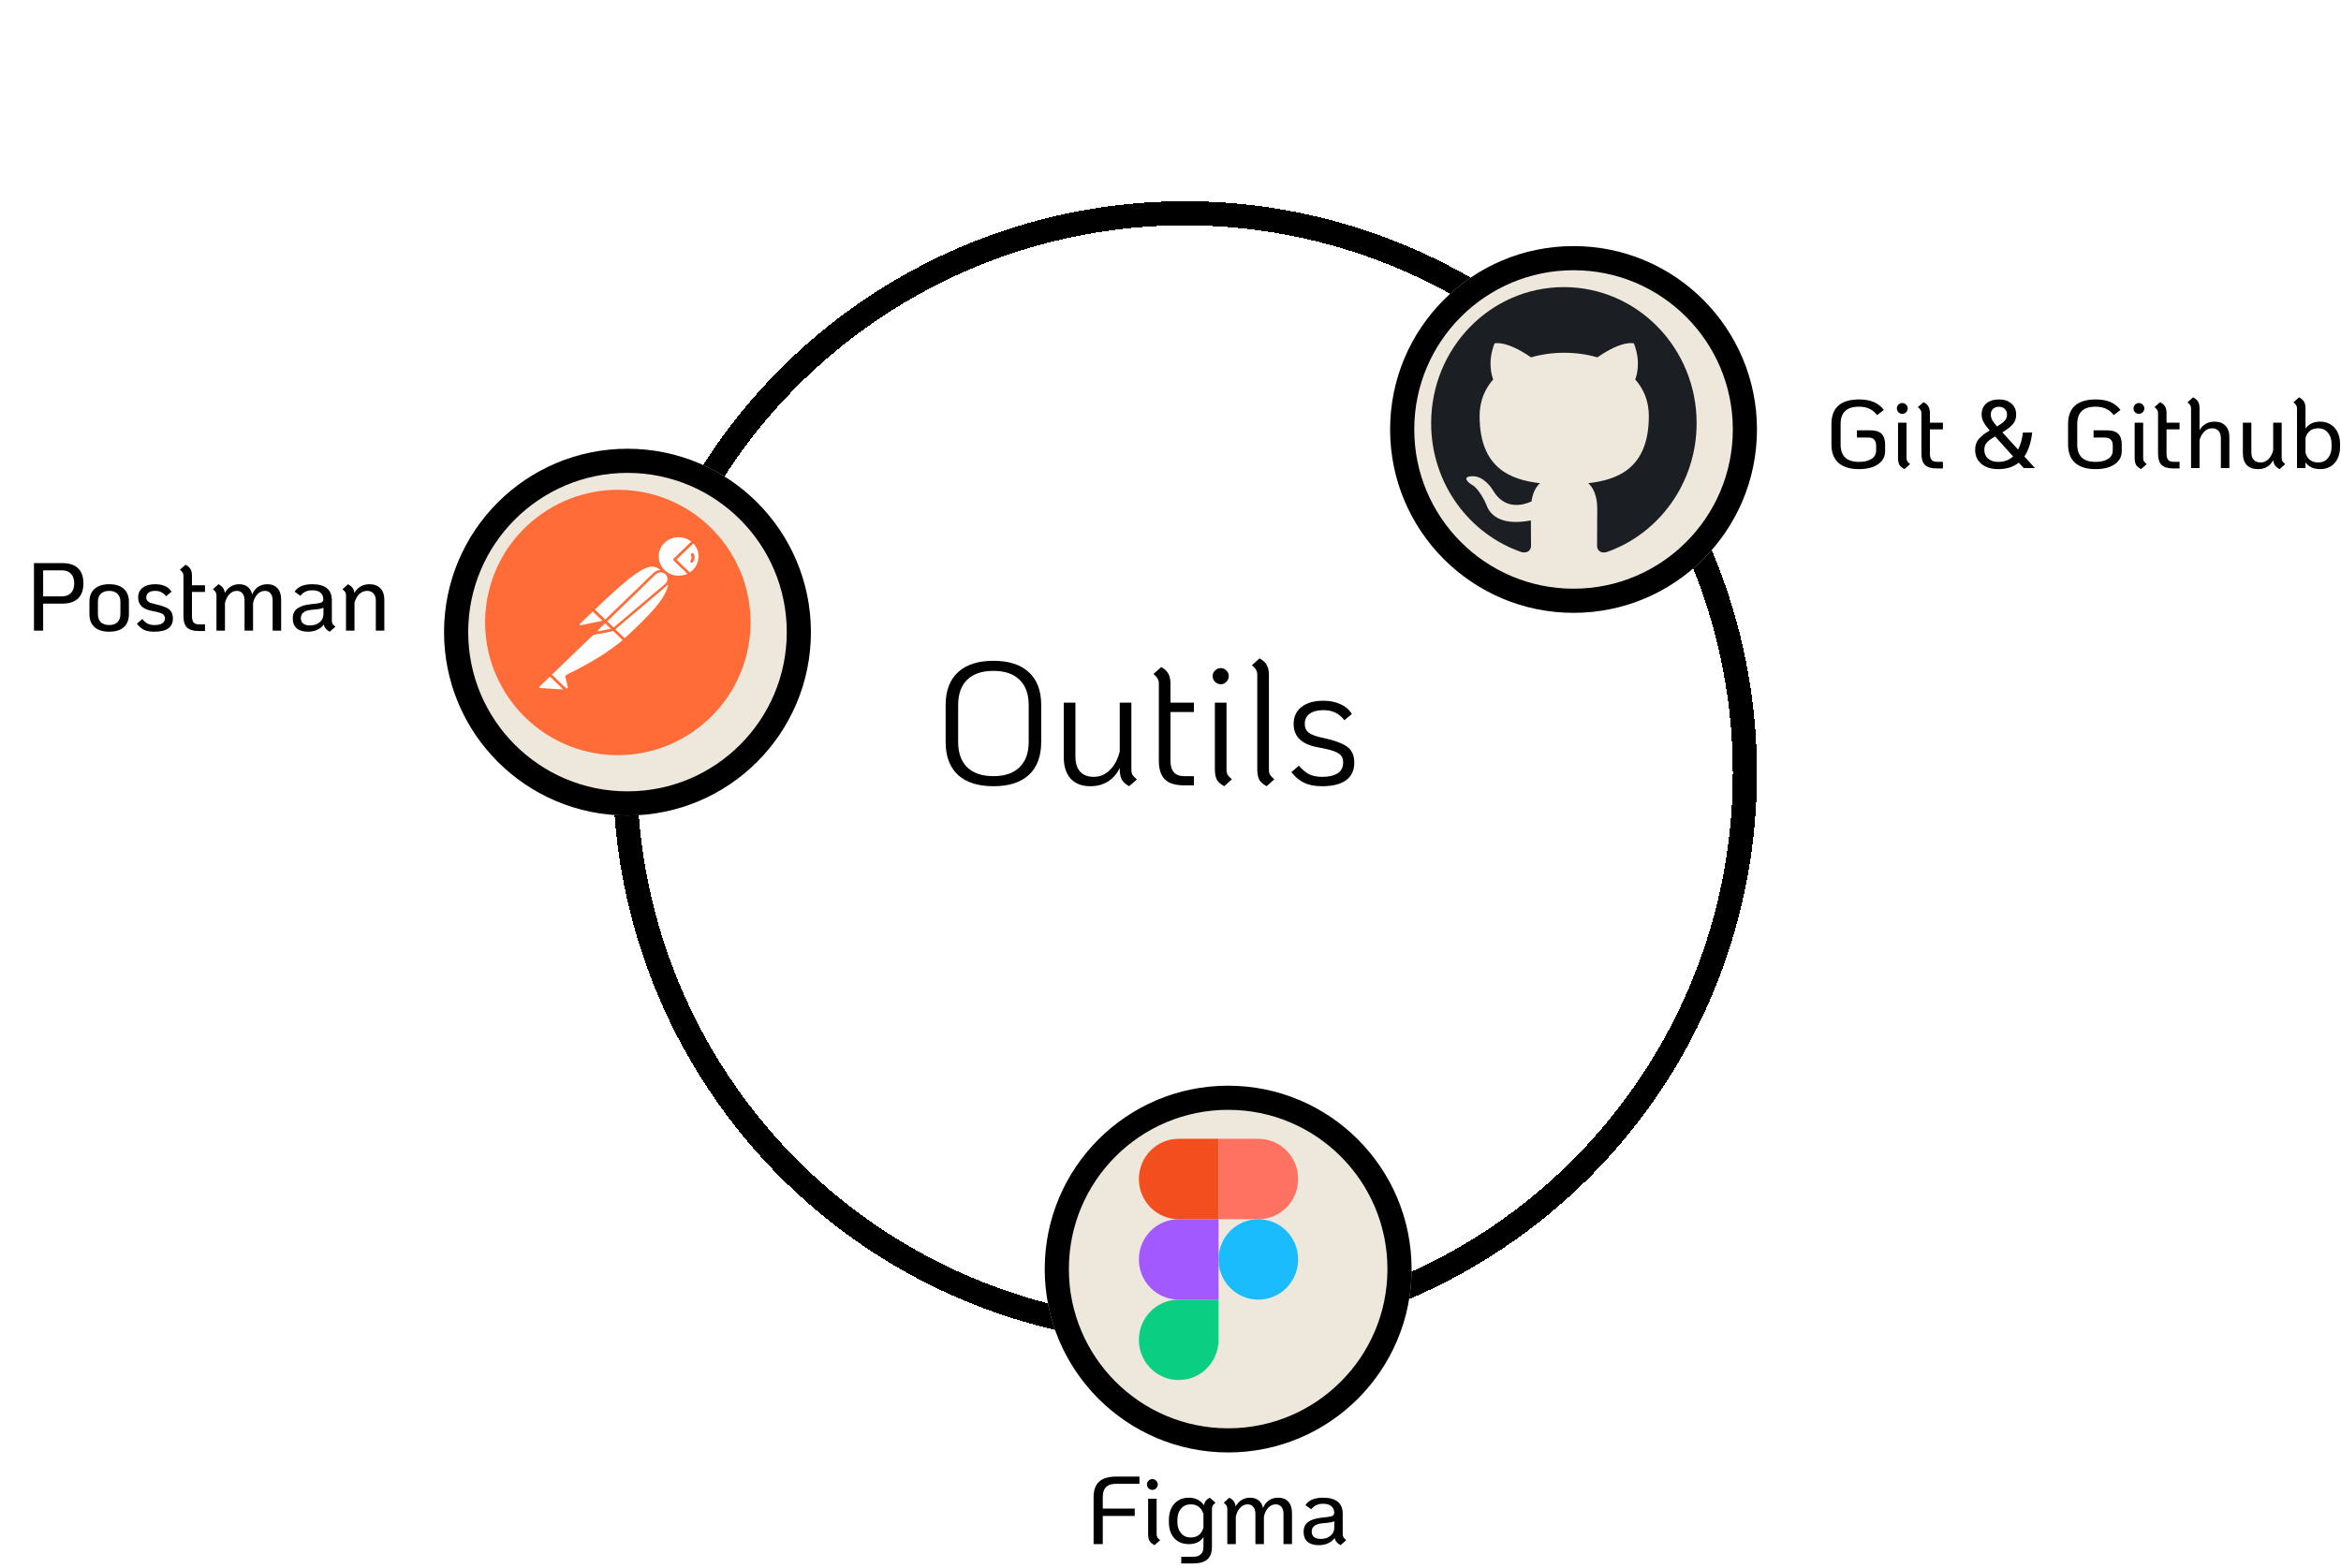 <svg width="485" height="325" viewBox="0 0 485 325" fill="none" xmlns="http://www.w3.org/2000/svg">
<g filter="url(#filter0_d_146_38)">
<circle cx="240.5" cy="154.201" r="116" stroke="black" stroke-width="5" shape-rendering="crispEdges"/>
</g>
<g filter="url(#filter1_d_146_38)">
<circle cx="128" cy="129" r="38" fill="#EEE7DB"/>
<circle cx="128" cy="129" r="35.5" stroke="black" stroke-width="5"/>
</g>
<path d="M155.275 132.492C157.2 117.425 146.559 103.65 131.519 101.725C116.48 99.8 102.65 110.441 100.725 125.481C98.8 140.52 109.441 154.323 124.481 156.275C139.548 158.2 153.323 147.559 155.275 132.492Z" fill="#FF6C37"/>
<path d="M137.568 118.387L126.076 129.484L122.835 126.354C134.137 115.442 135.253 116.388 137.568 118.387Z" fill="white"/>
<path d="M126.076 129.746C125.994 129.746 125.94 129.72 125.885 129.668L122.618 126.538C122.509 126.433 122.509 126.275 122.618 126.17C134.11 115.073 135.308 116.125 137.732 118.229C137.786 118.281 137.813 118.334 137.813 118.413C137.813 118.492 137.786 118.544 137.732 118.597L126.24 129.668C126.212 129.72 126.131 129.746 126.076 129.746ZM123.217 126.354L126.076 129.115L137.16 118.413C135.145 116.677 133.783 116.151 123.217 126.354Z" fill="#FF6C37"/>
<path d="M129.371 132.665L126.24 129.641L137.732 118.545C140.809 121.542 136.207 126.407 129.371 132.665Z" fill="white"/>
<path d="M129.371 132.928C129.29 132.928 129.235 132.902 129.181 132.849L126.049 129.825C125.994 129.773 125.994 129.72 125.994 129.641C125.994 129.562 126.022 129.51 126.076 129.457L137.568 118.36C137.677 118.255 137.841 118.255 137.949 118.36C138.657 118.991 139.039 119.886 139.011 120.806C138.957 123.725 135.526 127.432 129.589 132.849C129.507 132.902 129.426 132.928 129.371 132.928ZM126.621 129.641C128.364 131.351 129.099 132.034 129.371 132.297C133.946 128.09 138.385 123.777 138.412 120.806C138.44 120.122 138.167 119.439 137.704 118.913L126.621 129.641Z" fill="#FF6C37"/>
<path d="M122.89 126.433L125.205 128.669C125.259 128.721 125.259 128.774 125.205 128.826C125.177 128.853 125.177 128.853 125.15 128.853L120.357 129.852C120.112 129.878 119.894 129.72 119.84 129.484C119.813 129.352 119.867 129.221 119.949 129.142L122.727 126.46C122.781 126.407 122.863 126.381 122.89 126.433Z" fill="white"/>
<path d="M120.276 130.115C119.867 130.115 119.568 129.799 119.568 129.405C119.568 129.221 119.649 129.037 119.785 128.905L122.563 126.223C122.727 126.092 122.944 126.092 123.108 126.223L125.423 128.458C125.586 128.59 125.586 128.826 125.423 128.984C125.368 129.037 125.314 129.063 125.232 129.089L120.439 130.089C120.385 130.089 120.33 130.115 120.276 130.115ZM122.808 126.723L120.139 129.3C120.085 129.352 120.058 129.431 120.112 129.51C120.139 129.589 120.221 129.615 120.303 129.589L124.796 128.642L122.808 126.723Z" fill="#FF6C37"/>
<path d="M143.641 112.234C141.898 110.603 139.093 110.656 137.405 112.365C135.716 114.074 135.771 116.756 137.541 118.387C138.984 119.728 141.163 119.965 142.879 118.965L139.774 115.968L143.641 112.234Z" fill="white"/>
<path d="M140.591 119.833C138.004 119.833 135.907 117.808 135.907 115.31C135.907 112.812 138.004 110.787 140.591 110.787C141.789 110.787 142.96 111.234 143.832 112.05C143.886 112.102 143.913 112.155 143.913 112.234C143.913 112.313 143.886 112.365 143.832 112.418L140.155 115.968L143.042 118.755C143.151 118.86 143.151 119.018 143.042 119.123C143.015 119.149 143.015 119.149 142.987 119.176C142.279 119.596 141.435 119.833 140.591 119.833ZM140.591 111.34C138.303 111.34 136.452 113.128 136.479 115.337C136.479 117.545 138.331 119.334 140.618 119.307C141.245 119.307 141.871 119.176 142.443 118.887L139.583 116.152C139.529 116.099 139.502 116.047 139.502 115.968C139.502 115.889 139.529 115.836 139.583 115.784L143.233 112.26C142.497 111.655 141.571 111.34 140.591 111.34Z" fill="#FF6C37"/>
<path d="M143.723 112.312L143.668 112.26L139.774 115.968L142.851 118.939C143.151 118.755 143.45 118.545 143.695 118.308C145.438 116.651 145.438 113.969 143.723 112.312Z" fill="white"/>
<path d="M142.879 119.228C142.797 119.228 142.742 119.202 142.688 119.149L139.583 116.152C139.529 116.099 139.502 116.046 139.502 115.968C139.502 115.889 139.529 115.836 139.583 115.783L143.45 112.049C143.559 111.944 143.723 111.944 143.832 112.049L143.913 112.102C145.738 113.864 145.738 116.704 143.941 118.492C143.668 118.755 143.369 118.992 143.042 119.176C142.96 119.202 142.906 119.228 142.879 119.228ZM140.155 115.968L142.906 118.623C143.124 118.492 143.341 118.308 143.505 118.15C145.057 116.651 145.139 114.206 143.641 112.628L140.155 115.968Z" fill="#FF6C37"/>
<path d="M138.031 118.86C137.378 118.229 136.316 118.229 135.662 118.86L125.395 128.774L127.111 130.43L137.977 121.227C138.685 120.648 138.739 119.623 138.14 118.939C138.086 118.913 138.058 118.886 138.031 118.86Z" fill="white"/>
<path d="M127.084 130.693C127.002 130.693 126.948 130.667 126.893 130.615L125.177 128.958C125.069 128.853 125.069 128.695 125.177 128.59L135.444 118.676C136.207 117.94 137.432 117.94 138.195 118.676C138.957 119.413 138.957 120.596 138.195 121.332C138.167 121.358 138.14 121.385 138.113 121.411L127.247 130.615C127.22 130.667 127.165 130.693 127.084 130.693ZM125.777 128.774L127.111 130.062L137.786 121.017C138.385 120.543 138.44 119.675 137.949 119.097C137.459 118.518 136.561 118.466 135.961 118.939C135.934 118.965 135.907 118.992 135.853 119.018L125.777 128.774Z" fill="#FF6C37"/>
<path d="M117.525 140.055C117.416 140.107 117.362 140.212 117.389 140.317L117.852 142.211C117.961 142.474 117.797 142.789 117.498 142.868C117.28 142.947 117.035 142.868 116.899 142.71L113.903 139.844L123.68 130.404L127.056 130.457L129.344 132.665C128.799 133.112 125.504 136.189 117.525 140.055Z" fill="white"/>
<path d="M117.307 143.131C117.089 143.131 116.872 143.052 116.735 142.895L113.767 140.028C113.713 139.976 113.685 139.923 113.685 139.844C113.685 139.765 113.713 139.713 113.767 139.66L123.544 130.22C123.598 130.167 123.68 130.141 123.734 130.141L127.111 130.194C127.193 130.194 127.247 130.22 127.302 130.273L129.589 132.481C129.644 132.534 129.671 132.613 129.671 132.692C129.671 132.771 129.644 132.823 129.562 132.876L129.371 133.034C126.485 135.479 122.563 137.925 117.689 140.265L118.151 142.132C118.233 142.474 118.07 142.842 117.743 143.026C117.58 143.105 117.443 143.131 117.307 143.131ZM114.312 139.844L117.117 142.526C117.198 142.658 117.362 142.711 117.498 142.632C117.634 142.553 117.689 142.395 117.607 142.264L117.144 140.37C117.089 140.134 117.198 139.923 117.416 139.818C122.236 137.478 126.131 135.058 128.99 132.666L126.975 130.72L123.843 130.667L114.312 139.844Z" fill="#FF6C37"/>
<path d="M111.588 142.106L113.93 139.844L117.416 143.21L111.861 142.842C111.616 142.816 111.452 142.605 111.48 142.369C111.48 142.263 111.507 142.158 111.588 142.106Z" fill="white"/>
<path d="M117.416 143.447L111.834 143.079C111.425 143.052 111.153 142.71 111.18 142.316C111.207 142.158 111.262 142 111.398 141.895L113.74 139.634C113.849 139.529 114.012 139.529 114.121 139.634L117.607 143C117.689 143.079 117.716 143.184 117.661 143.289C117.607 143.394 117.525 143.447 117.416 143.447ZM113.93 140.212L111.779 142.29C111.697 142.342 111.697 142.474 111.779 142.526C111.806 142.553 111.834 142.579 111.888 142.579L116.708 142.895L113.93 140.212Z" fill="#FF6C37"/>
<path d="M122.727 131.614C122.563 131.614 122.454 131.482 122.454 131.351C122.454 131.272 122.481 131.219 122.536 131.167L125.177 128.616C125.286 128.511 125.45 128.511 125.559 128.616L127.274 130.273C127.356 130.352 127.383 130.43 127.356 130.536C127.329 130.614 127.247 130.693 127.138 130.72L122.781 131.614C122.754 131.614 122.727 131.614 122.727 131.614ZM125.368 129.168L123.571 130.904L126.512 130.299L125.368 129.168Z" fill="#FF6C37"/>
<path d="M127.056 130.457L124.061 131.088C123.843 131.14 123.625 131.009 123.571 130.798C123.544 130.667 123.571 130.535 123.68 130.43L125.341 128.826L127.056 130.457Z" fill="white"/>
<path d="M124.006 131.351C123.625 131.351 123.326 131.062 123.326 130.693C123.326 130.509 123.407 130.352 123.516 130.22L125.177 128.616C125.286 128.511 125.45 128.511 125.559 128.616L127.274 130.273C127.356 130.352 127.383 130.43 127.356 130.536C127.329 130.614 127.247 130.693 127.138 130.72L124.143 131.351C124.088 131.351 124.034 131.351 124.006 131.351ZM125.368 129.168L123.898 130.588C123.843 130.641 123.843 130.693 123.87 130.746C123.898 130.799 123.952 130.825 124.034 130.825L126.539 130.299L125.368 129.168Z" fill="#FF6C37"/>
<path d="M143.75 114.837C143.695 114.679 143.505 114.6 143.341 114.653C143.178 114.706 143.096 114.89 143.151 115.047C143.151 115.074 143.178 115.1 143.178 115.126C143.341 115.442 143.287 115.836 143.069 116.126C142.96 116.257 142.987 116.441 143.096 116.546C143.233 116.651 143.423 116.625 143.532 116.494C143.941 115.994 144.022 115.363 143.75 114.837Z" fill="#FF6C37"/>
<g filter="url(#filter2_d_146_38)">
<circle cx="252.445" cy="261" r="38" fill="#EEE7DB"/>
<circle cx="252.445" cy="261" r="35.5" stroke="black" stroke-width="5"/>
</g>
<g clip-path="url(#clip0_146_38)">
<path d="M244.197 286C248.75 286 252.445 282.267 252.445 277.667V269.333H244.197C239.644 269.333 235.949 273.067 235.949 277.667C235.949 282.267 239.644 286 244.197 286Z" fill="#0ACF83"/>
<path d="M235.949 261C235.949 256.4 239.644 252.667 244.197 252.667H252.445V269.333H244.197C239.644 269.333 235.949 265.6 235.949 261Z" fill="#A259FF"/>
<path d="M235.949 244.333C235.949 239.733 239.644 236 244.197 236H252.445V252.667H244.197C239.644 252.667 235.949 248.933 235.949 244.333Z" fill="#F24E1E"/>
<path d="M252.445 236H260.694C265.247 236 268.942 239.733 268.942 244.333C268.942 248.933 265.247 252.667 260.694 252.667H252.445V236Z" fill="#FF7262"/>
<path d="M268.942 261C268.942 265.6 265.247 269.333 260.694 269.333C256.141 269.333 252.445 265.6 252.445 261C252.445 256.4 256.141 252.667 260.694 252.667C265.247 252.667 268.942 256.4 268.942 261Z" fill="#1ABCFE"/>
</g>
<g filter="url(#filter3_d_146_38)">
<path d="M362 87C362 107.987 344.987 125 324 125C303.013 125 286 107.987 286 87C286 66.013 303.013 49 324 49C344.987 49 362 66.013 362 87Z" fill="#EEE7DB"/>
<path d="M359.5 87C359.5 106.606 343.606 122.5 324 122.5C304.394 122.5 288.5 106.606 288.5 87C288.5 67.394 304.394 51.5 324 51.5C343.606 51.5 359.5 67.394 359.5 87Z" stroke="black" stroke-width="5"/>
</g>
<path fill-rule="evenodd" clip-rule="evenodd" d="M324 59.5C308.806 59.5 296.5 72.118 296.5 87.696C296.5 100.172 304.372 110.71 315.303 114.446C316.678 114.693 317.194 113.847 317.194 113.107C317.194 112.437 317.159 110.217 317.159 107.855C310.25 109.159 308.462 106.128 307.912 104.542C307.603 103.732 306.263 101.229 305.094 100.56C304.131 100.031 302.756 98.727 305.059 98.692C307.225 98.657 308.772 100.736 309.288 101.582C311.763 105.846 315.716 104.648 317.297 103.908C317.538 102.075 318.259 100.842 319.05 100.137C312.931 99.432 306.538 97 306.538 86.215C306.538 83.149 307.603 80.611 309.356 78.638C309.081 77.933 308.119 75.043 309.631 71.166C309.631 71.166 311.934 70.426 317.194 74.056C319.394 73.422 321.731 73.104 324.069 73.104C326.406 73.104 328.744 73.422 330.944 74.056C336.203 70.391 338.506 71.166 338.506 71.166C340.019 75.043 339.056 77.933 338.781 78.638C340.534 80.611 341.6 83.114 341.6 86.215C341.6 97.035 335.172 99.432 329.053 100.137C330.05 101.018 330.909 102.71 330.909 105.353C330.909 109.124 330.875 112.155 330.875 113.107C330.875 113.847 331.391 114.728 332.766 114.446C343.628 110.71 351.5 100.137 351.5 87.696C351.5 72.118 339.194 59.5 324 59.5Z" fill="#1B1F23"/>
<path d="M205.814 162.935C202.622 162.935 200.174 162.155 198.47 160.595C196.766 159.011 195.914 156.731 195.914 153.755V146.123C195.914 143.147 196.766 140.879 198.47 139.319C200.174 137.735 202.622 136.943 205.814 136.943C209.006 136.943 211.454 137.735 213.158 139.319C214.862 140.879 215.714 143.147 215.714 146.123V153.755C215.714 156.731 214.862 159.011 213.158 160.595C211.454 162.155 209.006 162.935 205.814 162.935ZM205.814 160.847C208.166 160.847 209.966 160.235 211.214 159.011C212.486 157.787 213.122 156.035 213.122 153.755V146.123C213.122 143.843 212.486 142.091 211.214 140.867C209.966 139.643 208.166 139.031 205.814 139.031C203.462 139.031 201.65 139.643 200.378 140.867C199.13 142.091 198.506 143.843 198.506 146.123V153.755C198.506 156.035 199.13 157.787 200.378 159.011C201.65 160.235 203.462 160.847 205.814 160.847ZM234.395 159.479C234.395 159.911 234.467 160.271 234.611 160.559C234.779 160.823 235.091 161.147 235.547 161.531L233.927 162.935C233.207 162.527 232.703 162.071 232.415 161.567C232.127 161.039 231.983 160.319 231.983 159.407V159.155C231.383 160.379 230.567 161.315 229.535 161.963C228.503 162.611 227.291 162.935 225.899 162.935C224.147 162.935 222.791 162.419 221.831 161.387C220.871 160.331 220.391 158.855 220.391 156.959V145.619H222.803V156.815C222.803 158.159 223.127 159.191 223.775 159.911C224.447 160.631 225.383 160.991 226.583 160.991C227.879 160.991 228.995 160.523 229.931 159.587C230.891 158.651 231.575 157.367 231.983 155.735V145.619H234.395V159.479ZM242.496 147.563V157.643C242.496 159.779 243.432 160.847 245.304 160.847H247.356V162.755H245.304C243.504 162.755 242.184 162.347 241.344 161.531C240.504 160.691 240.084 159.395 240.084 157.643V141.695C240.084 141.263 240 140.915 239.832 140.651C239.688 140.363 239.4 140.039 238.968 139.679L240.588 138.239C241.308 138.647 241.8 139.115 242.064 139.643C242.352 140.147 242.496 140.855 242.496 141.767V145.619H247.356V147.563H242.496ZM252.917 141.803C252.461 141.803 252.065 141.635 251.729 141.299C251.393 140.963 251.225 140.567 251.225 140.111C251.225 139.655 251.393 139.271 251.729 138.959C252.065 138.623 252.461 138.455 252.917 138.455C253.373 138.455 253.757 138.623 254.069 138.959C254.405 139.271 254.573 139.655 254.573 140.111C254.573 140.567 254.405 140.963 254.069 141.299C253.757 141.635 253.373 141.803 252.917 141.803ZM253.637 162.935C252.893 162.527 252.377 162.071 252.089 161.567C251.825 161.039 251.693 160.319 251.693 159.407V145.619H254.105V159.479C254.105 159.911 254.177 160.271 254.321 160.559C254.489 160.823 254.789 161.135 255.221 161.495L253.637 162.935ZM262.423 162.935C261.679 162.527 261.163 162.071 260.875 161.567C260.611 161.039 260.479 160.319 260.479 159.407V139.895C260.479 139.439 260.395 139.079 260.227 138.815C260.083 138.527 259.795 138.215 259.363 137.879L260.947 136.439C261.691 136.847 262.195 137.315 262.459 137.843C262.747 138.347 262.891 139.055 262.891 139.967V159.479C262.891 159.911 262.963 160.271 263.107 160.559C263.275 160.823 263.575 161.135 264.007 161.495L262.423 162.935ZM273.88 162.935C272.464 162.935 271.252 162.707 270.244 162.251C269.26 161.795 268.36 161.051 267.544 160.019L269.092 158.687C269.836 159.527 270.568 160.127 271.288 160.487C272.008 160.823 272.872 160.991 273.88 160.991C275.32 160.991 276.412 160.739 277.156 160.235C277.9 159.731 278.272 158.999 278.272 158.039C278.272 157.439 278.128 156.959 277.84 156.599C277.552 156.239 277.048 155.927 276.328 155.663C275.608 155.399 274.516 155.135 273.052 154.871C269.692 154.271 268.012 152.663 268.012 150.047C268.012 148.535 268.552 147.359 269.632 146.519C270.736 145.655 272.248 145.223 274.168 145.223C275.536 145.223 276.724 145.463 277.732 145.943C278.764 146.399 279.544 147.071 280.072 147.959L278.524 149.255C277.972 148.535 277.336 148.007 276.616 147.671C275.92 147.335 275.104 147.167 274.168 147.167C272.968 147.167 272.02 147.419 271.324 147.923C270.652 148.427 270.316 149.123 270.316 150.011C270.316 150.803 270.592 151.415 271.144 151.847C271.72 152.279 272.716 152.639 274.132 152.927C275.788 153.287 277.072 153.683 277.984 154.115C278.92 154.523 279.58 155.039 279.964 155.663C280.372 156.287 280.576 157.079 280.576 158.039C280.576 159.647 280 160.871 278.848 161.711C277.72 162.527 276.064 162.935 273.88 162.935Z" fill="black"/>
<path d="M7.039 116.693H12.879C14.333 116.693 15.426 117.047 16.159 117.753C16.906 118.46 17.279 119.507 17.279 120.893C17.279 122.28 16.906 123.327 16.159 124.033C15.426 124.74 14.333 125.093 12.879 125.093H8.939V130.693H7.039V116.693ZM12.819 123.593C13.619 123.593 14.246 123.36 14.699 122.893C15.153 122.427 15.379 121.76 15.379 120.893C15.379 120.027 15.153 119.36 14.699 118.893C14.246 118.427 13.619 118.193 12.819 118.193H8.939V123.593H12.819ZM22.626 130.913C21.319 130.913 20.306 130.6 19.586 129.973C18.879 129.333 18.526 128.433 18.526 127.273V124.713C18.526 123.553 18.879 122.66 19.586 122.033C20.306 121.393 21.319 121.073 22.626 121.073C23.933 121.073 24.939 121.393 25.646 122.033C26.353 122.66 26.706 123.553 26.706 124.713V127.273C26.706 128.433 26.353 129.333 25.646 129.973C24.939 130.6 23.933 130.913 22.626 130.913ZM22.626 129.533C23.359 129.533 23.926 129.34 24.326 128.953C24.739 128.553 24.946 127.993 24.946 127.273V124.713C24.946 123.993 24.739 123.44 24.326 123.053C23.926 122.653 23.359 122.453 22.626 122.453C21.879 122.453 21.299 122.653 20.886 123.053C20.486 123.44 20.286 123.993 20.286 124.713V127.273C20.286 127.993 20.486 128.553 20.886 128.953C21.299 129.34 21.879 129.533 22.626 129.533ZM31.982 130.913C31.102 130.913 30.388 130.787 29.842 130.533C29.308 130.267 28.815 129.84 28.362 129.253L29.482 128.293C29.868 128.747 30.242 129.067 30.602 129.253C30.975 129.44 31.435 129.533 31.982 129.533C33.435 129.533 34.162 129.073 34.162 128.153C34.162 127.86 34.082 127.627 33.922 127.453C33.775 127.267 33.508 127.113 33.122 126.993C32.748 126.86 32.182 126.727 31.422 126.593C30.488 126.407 29.788 126.087 29.322 125.633C28.855 125.167 28.622 124.553 28.622 123.793C28.622 122.94 28.935 122.273 29.562 121.793C30.188 121.313 31.048 121.073 32.142 121.073C33.755 121.073 34.888 121.587 35.542 122.613L34.422 123.553C34.102 123.167 33.762 122.887 33.402 122.713C33.055 122.54 32.635 122.453 32.142 122.453C31.555 122.453 31.102 122.573 30.782 122.813C30.462 123.053 30.302 123.387 30.302 123.813C30.302 124.2 30.455 124.5 30.762 124.713C31.068 124.913 31.555 125.08 32.222 125.213C33.102 125.413 33.795 125.627 34.302 125.853C34.808 126.067 35.188 126.36 35.442 126.733C35.695 127.093 35.822 127.573 35.822 128.173C35.822 130 34.542 130.913 31.982 130.913ZM39.769 122.673V127.713C39.769 128.287 39.882 128.713 40.109 128.993C40.336 129.26 40.696 129.393 41.189 129.393H42.469V130.773H41.189C40.056 130.773 39.242 130.533 38.749 130.053C38.256 129.573 38.009 128.793 38.009 127.713V119.353C38.009 119.073 37.956 118.847 37.849 118.673C37.742 118.487 37.549 118.287 37.269 118.073L38.449 117.033C38.942 117.3 39.282 117.607 39.469 117.953C39.669 118.287 39.769 118.753 39.769 119.353V121.293H42.469V122.673H39.769ZM55.367 121.073C56.287 121.073 56.994 121.353 57.487 121.913C57.994 122.46 58.247 123.247 58.247 124.273V130.693H56.487V124.493C56.487 123.84 56.347 123.34 56.067 122.993C55.787 122.633 55.394 122.453 54.887 122.453C54.287 122.453 53.767 122.687 53.327 123.153C52.901 123.607 52.6 124.22 52.427 124.993V130.693H50.667V124.493C50.667 123.84 50.527 123.34 50.247 122.993C49.967 122.633 49.574 122.453 49.067 122.453C48.467 122.453 47.947 122.693 47.507 123.173C47.067 123.64 46.767 124.247 46.607 124.993V130.693H44.847V123.393C44.847 123.113 44.794 122.887 44.687 122.713C44.581 122.527 44.387 122.327 44.107 122.113L45.267 121.073C46.067 121.473 46.501 122.08 46.567 122.893C46.887 122.307 47.3 121.86 47.807 121.553C48.314 121.233 48.894 121.073 49.547 121.073C50.281 121.073 50.874 121.26 51.327 121.633C51.794 121.993 52.1 122.52 52.247 123.213C52.487 122.56 52.88 122.04 53.427 121.653C53.987 121.267 54.634 121.073 55.367 121.073ZM68.752 128.593C68.752 128.873 68.806 129.107 68.912 129.293C69.019 129.467 69.213 129.66 69.493 129.873L68.312 130.913C67.632 130.567 67.219 130.073 67.073 129.433C66.752 129.887 66.306 130.247 65.733 130.513C65.172 130.78 64.526 130.913 63.792 130.913C62.792 130.913 62.019 130.68 61.472 130.213C60.926 129.733 60.653 129.047 60.653 128.153C60.653 127.233 60.972 126.547 61.612 126.093C62.252 125.64 63.133 125.353 64.252 125.233L65.612 125.073C66.186 125.007 66.559 124.907 66.733 124.773C66.919 124.627 67.006 124.38 66.993 124.033C66.939 123.513 66.726 123.1 66.353 122.793C65.993 122.487 65.439 122.333 64.692 122.333C64.146 122.333 63.679 122.427 63.292 122.613C62.906 122.787 62.553 123.073 62.233 123.473L61.032 122.613C61.366 122.107 61.826 121.727 62.413 121.473C63.013 121.207 63.773 121.073 64.692 121.073C66.039 121.073 67.052 121.353 67.733 121.913C68.412 122.473 68.752 123.287 68.752 124.353V128.593ZM64.213 129.613C65.052 129.613 65.726 129.393 66.233 128.953C66.752 128.513 67.013 127.953 67.013 127.273V125.933C66.706 126.107 66.233 126.22 65.593 126.273L64.412 126.393C63.026 126.553 62.333 127.12 62.333 128.093C62.333 128.587 62.492 128.967 62.812 129.233C63.133 129.487 63.599 129.613 64.213 129.613ZM76.543 121.073C77.516 121.073 78.27 121.353 78.803 121.913C79.35 122.473 79.623 123.26 79.623 124.273V130.693H77.863V124.493C77.863 123.853 77.703 123.353 77.383 122.993C77.063 122.633 76.623 122.453 76.063 122.453C75.436 122.453 74.896 122.673 74.443 123.113C73.99 123.553 73.656 124.147 73.443 124.893V130.693H71.683V123.393C71.683 123.113 71.63 122.887 71.523 122.713C71.416 122.527 71.223 122.327 70.943 122.113L72.103 121.073C72.53 121.313 72.843 121.567 73.043 121.833C73.243 122.1 73.37 122.447 73.423 122.873C73.73 122.313 74.15 121.873 74.683 121.553C75.216 121.233 75.836 121.073 76.543 121.073Z" fill="black"/>
<path d="M385.111 97.22C383.271 97.22 381.865 96.787 380.891 95.92C379.918 95.053 379.431 93.787 379.431 92.12V87.86C379.431 86.18 379.911 84.913 380.871 84.06C381.845 83.207 383.271 82.78 385.151 82.78C386.351 82.78 387.371 82.96 388.211 83.32C389.051 83.68 389.745 84.227 390.291 84.96L388.891 86.02C388.438 85.433 387.911 85 387.311 84.72C386.725 84.427 385.998 84.28 385.131 84.28C382.598 84.28 381.331 85.473 381.331 87.86V92.12C381.331 94.52 382.598 95.72 385.131 95.72C386.238 95.72 387.105 95.513 387.731 95.1C388.371 94.687 388.691 94.113 388.691 93.38V92.32C388.691 91.787 388.551 91.38 388.271 91.1C388.005 90.82 387.605 90.68 387.071 90.68H384.711V89.18H387.551C388.565 89.18 389.318 89.42 389.811 89.9C390.305 90.38 390.551 91.113 390.551 92.1V93.5C390.551 94.647 390.058 95.553 389.071 96.22C388.098 96.887 386.778 97.22 385.111 97.22ZM394.111 85.76C393.804 85.76 393.537 85.653 393.311 85.44C393.097 85.213 392.991 84.947 392.991 84.64C392.991 84.333 393.097 84.073 393.311 83.86C393.537 83.633 393.804 83.52 394.111 83.52C394.417 83.52 394.677 83.633 394.891 83.86C395.117 84.073 395.231 84.333 395.231 84.64C395.231 84.947 395.117 85.213 394.891 85.44C394.677 85.653 394.417 85.76 394.111 85.76ZM394.551 97.22C394.057 96.953 393.711 96.653 393.511 96.32C393.324 95.973 393.231 95.5 393.231 94.9V87.6H394.991V94.9C394.991 95.18 395.044 95.413 395.151 95.6C395.257 95.773 395.451 95.967 395.731 96.18L394.551 97.22ZM399.831 88.98V94.02C399.831 94.593 399.945 95.02 400.171 95.3C400.398 95.567 400.758 95.7 401.251 95.7H402.531V97.08H401.251C400.118 97.08 399.305 96.84 398.811 96.36C398.318 95.88 398.071 95.1 398.071 94.02V85.66C398.071 85.38 398.018 85.153 397.911 84.98C397.805 84.793 397.611 84.593 397.331 84.38L398.511 83.34C399.005 83.607 399.345 83.913 399.531 84.26C399.731 84.593 399.831 85.06 399.831 85.66V87.6H402.531V88.98H399.831ZM419.265 97L418.245 95.88C417.139 96.773 415.725 97.22 414.005 97.22C412.539 97.22 411.372 96.86 410.505 96.14C409.639 95.42 409.205 94.447 409.205 93.22C409.205 92.3 409.459 91.547 409.965 90.96C410.485 90.36 411.239 89.78 412.225 89.22C411.665 88.58 411.245 88.007 410.965 87.5C410.685 86.993 410.545 86.46 410.545 85.9C410.545 84.94 410.865 84.18 411.505 83.62C412.159 83.06 413.039 82.78 414.145 82.78C415.225 82.78 416.085 83.067 416.725 83.64C417.379 84.2 417.705 84.967 417.705 85.94C417.705 86.713 417.479 87.367 417.025 87.9C416.585 88.42 415.859 88.987 414.845 89.6L418.105 93.18C418.599 92.22 418.932 91.04 419.105 89.64H421.025C420.785 91.707 420.245 93.36 419.405 94.6L421.585 97H419.265ZM414.145 84.3C413.639 84.3 413.225 84.447 412.905 84.74C412.599 85.02 412.445 85.407 412.445 85.9C412.445 86.313 412.545 86.7 412.745 87.06C412.945 87.42 413.279 87.86 413.745 88.38C414.465 87.953 414.985 87.567 415.305 87.22C415.639 86.873 415.805 86.447 415.805 85.94C415.805 85.447 415.652 85.053 415.345 84.76C415.039 84.453 414.639 84.3 414.145 84.3ZM414.005 95.72C415.245 95.72 416.265 95.34 417.065 94.58L413.345 90.46C412.585 90.873 412.019 91.28 411.645 91.68C411.285 92.067 411.105 92.58 411.105 93.22C411.105 93.98 411.365 94.587 411.885 95.04C412.405 95.493 413.112 95.72 414.005 95.72ZM434.135 97.22C432.295 97.22 430.888 96.787 429.915 95.92C428.942 95.053 428.455 93.787 428.455 92.12V87.86C428.455 86.18 428.935 84.913 429.895 84.06C430.868 83.207 432.295 82.78 434.175 82.78C435.375 82.78 436.395 82.96 437.235 83.32C438.075 83.68 438.768 84.227 439.315 84.96L437.915 86.02C437.462 85.433 436.935 85 436.335 84.72C435.748 84.427 435.022 84.28 434.155 84.28C431.622 84.28 430.355 85.473 430.355 87.86V92.12C430.355 94.52 431.622 95.72 434.155 95.72C435.262 95.72 436.128 95.513 436.755 95.1C437.395 94.687 437.715 94.113 437.715 93.38V92.32C437.715 91.787 437.575 91.38 437.295 91.1C437.028 90.82 436.628 90.68 436.095 90.68H433.735V89.18H436.575C437.588 89.18 438.342 89.42 438.835 89.9C439.328 90.38 439.575 91.113 439.575 92.1V93.5C439.575 94.647 439.082 95.553 438.095 96.22C437.122 96.887 435.802 97.22 434.135 97.22ZM443.134 85.76C442.828 85.76 442.561 85.653 442.334 85.44C442.121 85.213 442.014 84.947 442.014 84.64C442.014 84.333 442.121 84.073 442.334 83.86C442.561 83.633 442.828 83.52 443.134 83.52C443.441 83.52 443.701 83.633 443.914 83.86C444.141 84.073 444.254 84.333 444.254 84.64C444.254 84.947 444.141 85.213 443.914 85.44C443.701 85.653 443.441 85.76 443.134 85.76ZM443.574 97.22C443.081 96.953 442.734 96.653 442.534 96.32C442.348 95.973 442.254 95.5 442.254 94.9V87.6H444.014V94.9C444.014 95.18 444.068 95.413 444.174 95.6C444.281 95.773 444.474 95.967 444.754 96.18L443.574 97.22ZM448.855 88.98V94.02C448.855 94.593 448.968 95.02 449.195 95.3C449.421 95.567 449.781 95.7 450.275 95.7H451.555V97.08H450.275C449.141 97.08 448.328 96.84 447.835 96.36C447.341 95.88 447.095 95.1 447.095 94.02V85.66C447.095 85.38 447.041 85.153 446.935 84.98C446.828 84.793 446.635 84.593 446.355 84.38L447.535 83.34C448.028 83.607 448.368 83.913 448.555 84.26C448.755 84.593 448.855 85.06 448.855 85.66V87.6H451.555V88.98H448.855ZM458.793 87.38C459.766 87.38 460.52 87.66 461.053 88.22C461.6 88.78 461.873 89.567 461.873 90.58V97H460.113V90.8C460.113 90.16 459.953 89.66 459.633 89.3C459.326 88.94 458.893 88.76 458.333 88.76C457.693 88.76 457.146 88.98 456.693 89.42C456.24 89.86 455.906 90.453 455.693 91.2V97H453.933V84.66C453.933 84.38 453.88 84.153 453.773 83.98C453.666 83.793 453.473 83.593 453.193 83.38L454.353 82.34C454.86 82.607 455.206 82.913 455.393 83.26C455.593 83.593 455.693 84.06 455.693 84.66V89.16C456 88.6 456.413 88.167 456.933 87.86C457.466 87.54 458.086 87.38 458.793 87.38ZM472.71 94.88C472.71 95.16 472.763 95.393 472.87 95.58C472.976 95.753 473.17 95.953 473.45 96.18L472.27 97.22C471.843 96.98 471.53 96.72 471.33 96.44C471.13 96.16 471.01 95.8 470.97 95.36C470.65 95.947 470.223 96.407 469.69 96.74C469.17 97.06 468.543 97.22 467.81 97.22C466.81 97.22 466.036 96.94 465.49 96.38C464.943 95.807 464.67 94.993 464.67 93.94V87.6H466.43V93.8C466.43 94.44 466.596 94.94 466.93 95.3C467.263 95.66 467.723 95.84 468.31 95.84C468.95 95.84 469.496 95.62 469.95 95.18C470.403 94.727 470.736 94.12 470.95 93.36V87.6H472.71V94.88ZM480.706 97.22C479.319 97.22 478.299 96.753 477.646 95.82V97H475.886V84.68C475.886 84.387 475.833 84.153 475.726 83.98C475.633 83.807 475.439 83.607 475.146 83.38L476.306 82.34C476.813 82.607 477.159 82.913 477.346 83.26C477.546 83.593 477.646 84.067 477.646 84.68V88.82C478.326 87.86 479.339 87.38 480.686 87.38C481.526 87.38 482.253 87.58 482.866 87.98C483.493 88.367 483.973 88.907 484.306 89.6C484.639 90.293 484.806 91.087 484.806 91.98V92.62C484.806 93.513 484.639 94.307 484.306 95C483.986 95.693 483.513 96.24 482.886 96.64C482.273 97.027 481.546 97.22 480.706 97.22ZM480.286 95.84C481.126 95.84 481.793 95.54 482.286 94.94C482.793 94.34 483.046 93.567 483.046 92.62V91.98C483.046 91.033 482.793 90.26 482.286 89.66C481.793 89.06 481.126 88.76 480.286 88.76C478.926 88.76 478.046 89.42 477.646 90.74V93.86C478.046 95.18 478.926 95.84 480.286 95.84Z" fill="black"/>
<path d="M226.569 310.24C226.569 308.827 226.949 307.767 227.709 307.06C228.469 306.353 229.662 306 231.289 306H236.069V307.5H231.289C230.315 307.5 229.602 307.727 229.149 308.18C228.695 308.62 228.469 309.307 228.469 310.24V312.64H235.089V314.16H228.469V320H226.569V310.24ZM238.746 308.76C238.439 308.76 238.172 308.653 237.946 308.44C237.732 308.213 237.626 307.947 237.626 307.64C237.626 307.333 237.732 307.073 237.946 306.86C238.172 306.633 238.439 306.52 238.746 306.52C239.052 306.52 239.312 306.633 239.526 306.86C239.752 307.073 239.866 307.333 239.866 307.64C239.866 307.947 239.752 308.213 239.526 308.44C239.312 308.653 239.052 308.76 238.746 308.76ZM239.186 320.22C238.692 319.953 238.346 319.653 238.146 319.32C237.959 318.973 237.866 318.5 237.866 317.9V310.6H239.626V317.9C239.626 318.18 239.679 318.413 239.786 318.6C239.892 318.773 240.086 318.967 240.366 319.18L239.186 320.22ZM251.826 311.42C251.546 311.633 251.353 311.833 251.246 312.02C251.139 312.193 251.086 312.42 251.086 312.7V320.56C251.086 321.733 250.773 322.6 250.146 323.16C249.519 323.72 248.539 324 247.206 324H244.726V322.62H247.206C247.913 322.62 248.439 322.447 248.786 322.1C249.146 321.767 249.326 321.253 249.326 320.56V318.56C248.673 319.52 247.659 320 246.286 320C245.019 320 244.013 319.587 243.266 318.76C242.533 317.933 242.166 316.813 242.166 315.4V314.98C242.166 314.087 242.326 313.293 242.646 312.6C242.979 311.907 243.453 311.367 244.066 310.98C244.693 310.58 245.433 310.38 246.286 310.38C246.966 310.38 247.573 310.513 248.106 310.78C248.639 311.047 249.086 311.433 249.446 311.94C249.499 311.593 249.613 311.3 249.786 311.06C249.959 310.82 250.246 310.593 250.646 310.38L251.826 311.42ZM246.686 318.62C247.379 318.62 247.939 318.453 248.366 318.12C248.793 317.787 249.113 317.28 249.326 316.6V313.76C249.113 313.08 248.786 312.58 248.346 312.26C247.919 311.927 247.366 311.76 246.686 311.76C245.846 311.76 245.173 312.06 244.666 312.66C244.173 313.26 243.926 314.033 243.926 314.98V315.4C243.926 316.347 244.173 317.12 244.666 317.72C245.159 318.32 245.833 318.62 246.686 318.62ZM264.791 310.38C265.711 310.38 266.418 310.66 266.911 311.22C267.418 311.767 267.671 312.553 267.671 313.58V320H265.911V313.8C265.911 313.147 265.771 312.647 265.491 312.3C265.211 311.94 264.818 311.76 264.311 311.76C263.711 311.76 263.191 311.993 262.751 312.46C262.324 312.913 262.024 313.527 261.851 314.3V320H260.091V313.8C260.091 313.147 259.951 312.647 259.671 312.3C259.391 311.94 258.998 311.76 258.491 311.76C257.891 311.76 257.371 312 256.931 312.48C256.491 312.947 256.191 313.553 256.031 314.3V320H254.271V312.7C254.271 312.42 254.218 312.193 254.111 312.02C254.004 311.833 253.811 311.633 253.531 311.42L254.691 310.38C255.491 310.78 255.924 311.387 255.991 312.2C256.311 311.613 256.724 311.167 257.231 310.86C257.738 310.54 258.318 310.38 258.971 310.38C259.704 310.38 260.298 310.567 260.751 310.94C261.218 311.3 261.524 311.827 261.671 312.52C261.911 311.867 262.304 311.347 262.851 310.96C263.411 310.573 264.058 310.38 264.791 310.38ZM278.176 317.9C278.176 318.18 278.23 318.413 278.336 318.6C278.443 318.773 278.636 318.967 278.916 319.18L277.736 320.22C277.056 319.873 276.643 319.38 276.496 318.74C276.176 319.193 275.73 319.553 275.156 319.82C274.596 320.087 273.95 320.22 273.216 320.22C272.216 320.22 271.443 319.987 270.896 319.52C270.35 319.04 270.076 318.353 270.076 317.46C270.076 316.54 270.396 315.853 271.036 315.4C271.676 314.947 272.556 314.66 273.676 314.54L275.036 314.38C275.61 314.313 275.983 314.213 276.156 314.08C276.343 313.933 276.43 313.687 276.416 313.34C276.363 312.82 276.15 312.407 275.776 312.1C275.416 311.793 274.863 311.64 274.116 311.64C273.57 311.64 273.103 311.733 272.716 311.92C272.33 312.093 271.976 312.38 271.656 312.78L270.456 311.92C270.79 311.413 271.25 311.033 271.836 310.78C272.436 310.513 273.196 310.38 274.116 310.38C275.463 310.38 276.476 310.66 277.156 311.22C277.836 311.78 278.176 312.593 278.176 313.66V317.9ZM273.636 318.92C274.476 318.92 275.15 318.7 275.656 318.26C276.176 317.82 276.436 317.26 276.436 316.58V315.24C276.13 315.413 275.656 315.527 275.016 315.58L273.836 315.7C272.45 315.86 271.756 316.427 271.756 317.4C271.756 317.893 271.916 318.273 272.236 318.54C272.556 318.793 273.023 318.92 273.636 318.92Z" fill="black"/>
<defs>
<filter id="filter0_d_146_38" x="119" y="33.701" width="253" height="253" filterUnits="userSpaceOnUse" color-interpolation-filters="sRGB">
<feFlood flood-opacity="0" result="BackgroundImageFix"/>
<feColorMatrix in="SourceAlpha" type="matrix" values="0 0 0 0 0 0 0 0 0 0 0 0 0 0 0 0 0 0 127 0" result="hardAlpha"/>
<feMorphology radius="4" operator="dilate" in="SourceAlpha" result="effect1_dropShadow_146_38"/>
<feOffset dx="5" dy="6"/>
<feGaussianBlur stdDeviation="2"/>
<feComposite in2="hardAlpha" operator="out"/>
<feColorMatrix type="matrix" values="0 0 0 0 0 0 0 0 0 0 0 0 0 0 0 0 0 0 0.25 0"/>
<feBlend mode="normal" in2="BackgroundImageFix" result="effect1_dropShadow_146_38"/>
<feBlend mode="normal" in="SourceGraphic" in2="effect1_dropShadow_146_38" result="shape"/>
</filter>
<filter id="filter1_d_146_38" x="88" y="89" width="84" height="84" filterUnits="userSpaceOnUse" color-interpolation-filters="sRGB">
<feFlood flood-opacity="0" result="BackgroundImageFix"/>
<feColorMatrix in="SourceAlpha" type="matrix" values="0 0 0 0 0 0 0 0 0 0 0 0 0 0 0 0 0 0 127 0" result="hardAlpha"/>
<feOffset dx="2" dy="2"/>
<feGaussianBlur stdDeviation="2"/>
<feComposite in2="hardAlpha" operator="out"/>
<feColorMatrix type="matrix" values="0 0 0 0 0 0 0 0 0 0 0 0 0 0 0 0 0 0 0.25 0"/>
<feBlend mode="normal" in2="BackgroundImageFix" result="effect1_dropShadow_146_38"/>
<feBlend mode="normal" in="SourceGraphic" in2="effect1_dropShadow_146_38" result="shape"/>
</filter>
<filter id="filter2_d_146_38" x="212.445" y="221" width="84" height="84" filterUnits="userSpaceOnUse" color-interpolation-filters="sRGB">
<feFlood flood-opacity="0" result="BackgroundImageFix"/>
<feColorMatrix in="SourceAlpha" type="matrix" values="0 0 0 0 0 0 0 0 0 0 0 0 0 0 0 0 0 0 127 0" result="hardAlpha"/>
<feOffset dx="2" dy="2"/>
<feGaussianBlur stdDeviation="2"/>
<feComposite in2="hardAlpha" operator="out"/>
<feColorMatrix type="matrix" values="0 0 0 0 0 0 0 0 0 0 0 0 0 0 0 0 0 0 0.25 0"/>
<feBlend mode="normal" in2="BackgroundImageFix" result="effect1_dropShadow_146_38"/>
<feBlend mode="normal" in="SourceGraphic" in2="effect1_dropShadow_146_38" result="shape"/>
</filter>
<filter id="filter3_d_146_38" x="284" y="47" width="84" height="84" filterUnits="userSpaceOnUse" color-interpolation-filters="sRGB">
<feFlood flood-opacity="0" result="BackgroundImageFix"/>
<feColorMatrix in="SourceAlpha" type="matrix" values="0 0 0 0 0 0 0 0 0 0 0 0 0 0 0 0 0 0 127 0" result="hardAlpha"/>
<feOffset dx="2" dy="2"/>
<feGaussianBlur stdDeviation="2"/>
<feComposite in2="hardAlpha" operator="out"/>
<feColorMatrix type="matrix" values="0 0 0 0 0 0 0 0 0 0 0 0 0 0 0 0 0 0 0.25 0"/>
<feBlend mode="normal" in2="BackgroundImageFix" result="effect1_dropShadow_146_38"/>
<feBlend mode="normal" in="SourceGraphic" in2="effect1_dropShadow_146_38" result="shape"/>
</filter>
<clipPath id="clip0_146_38">
<rect width="33" height="50" fill="white" transform="translate(235.945 236)"/>
</clipPath>
</defs>
</svg>

